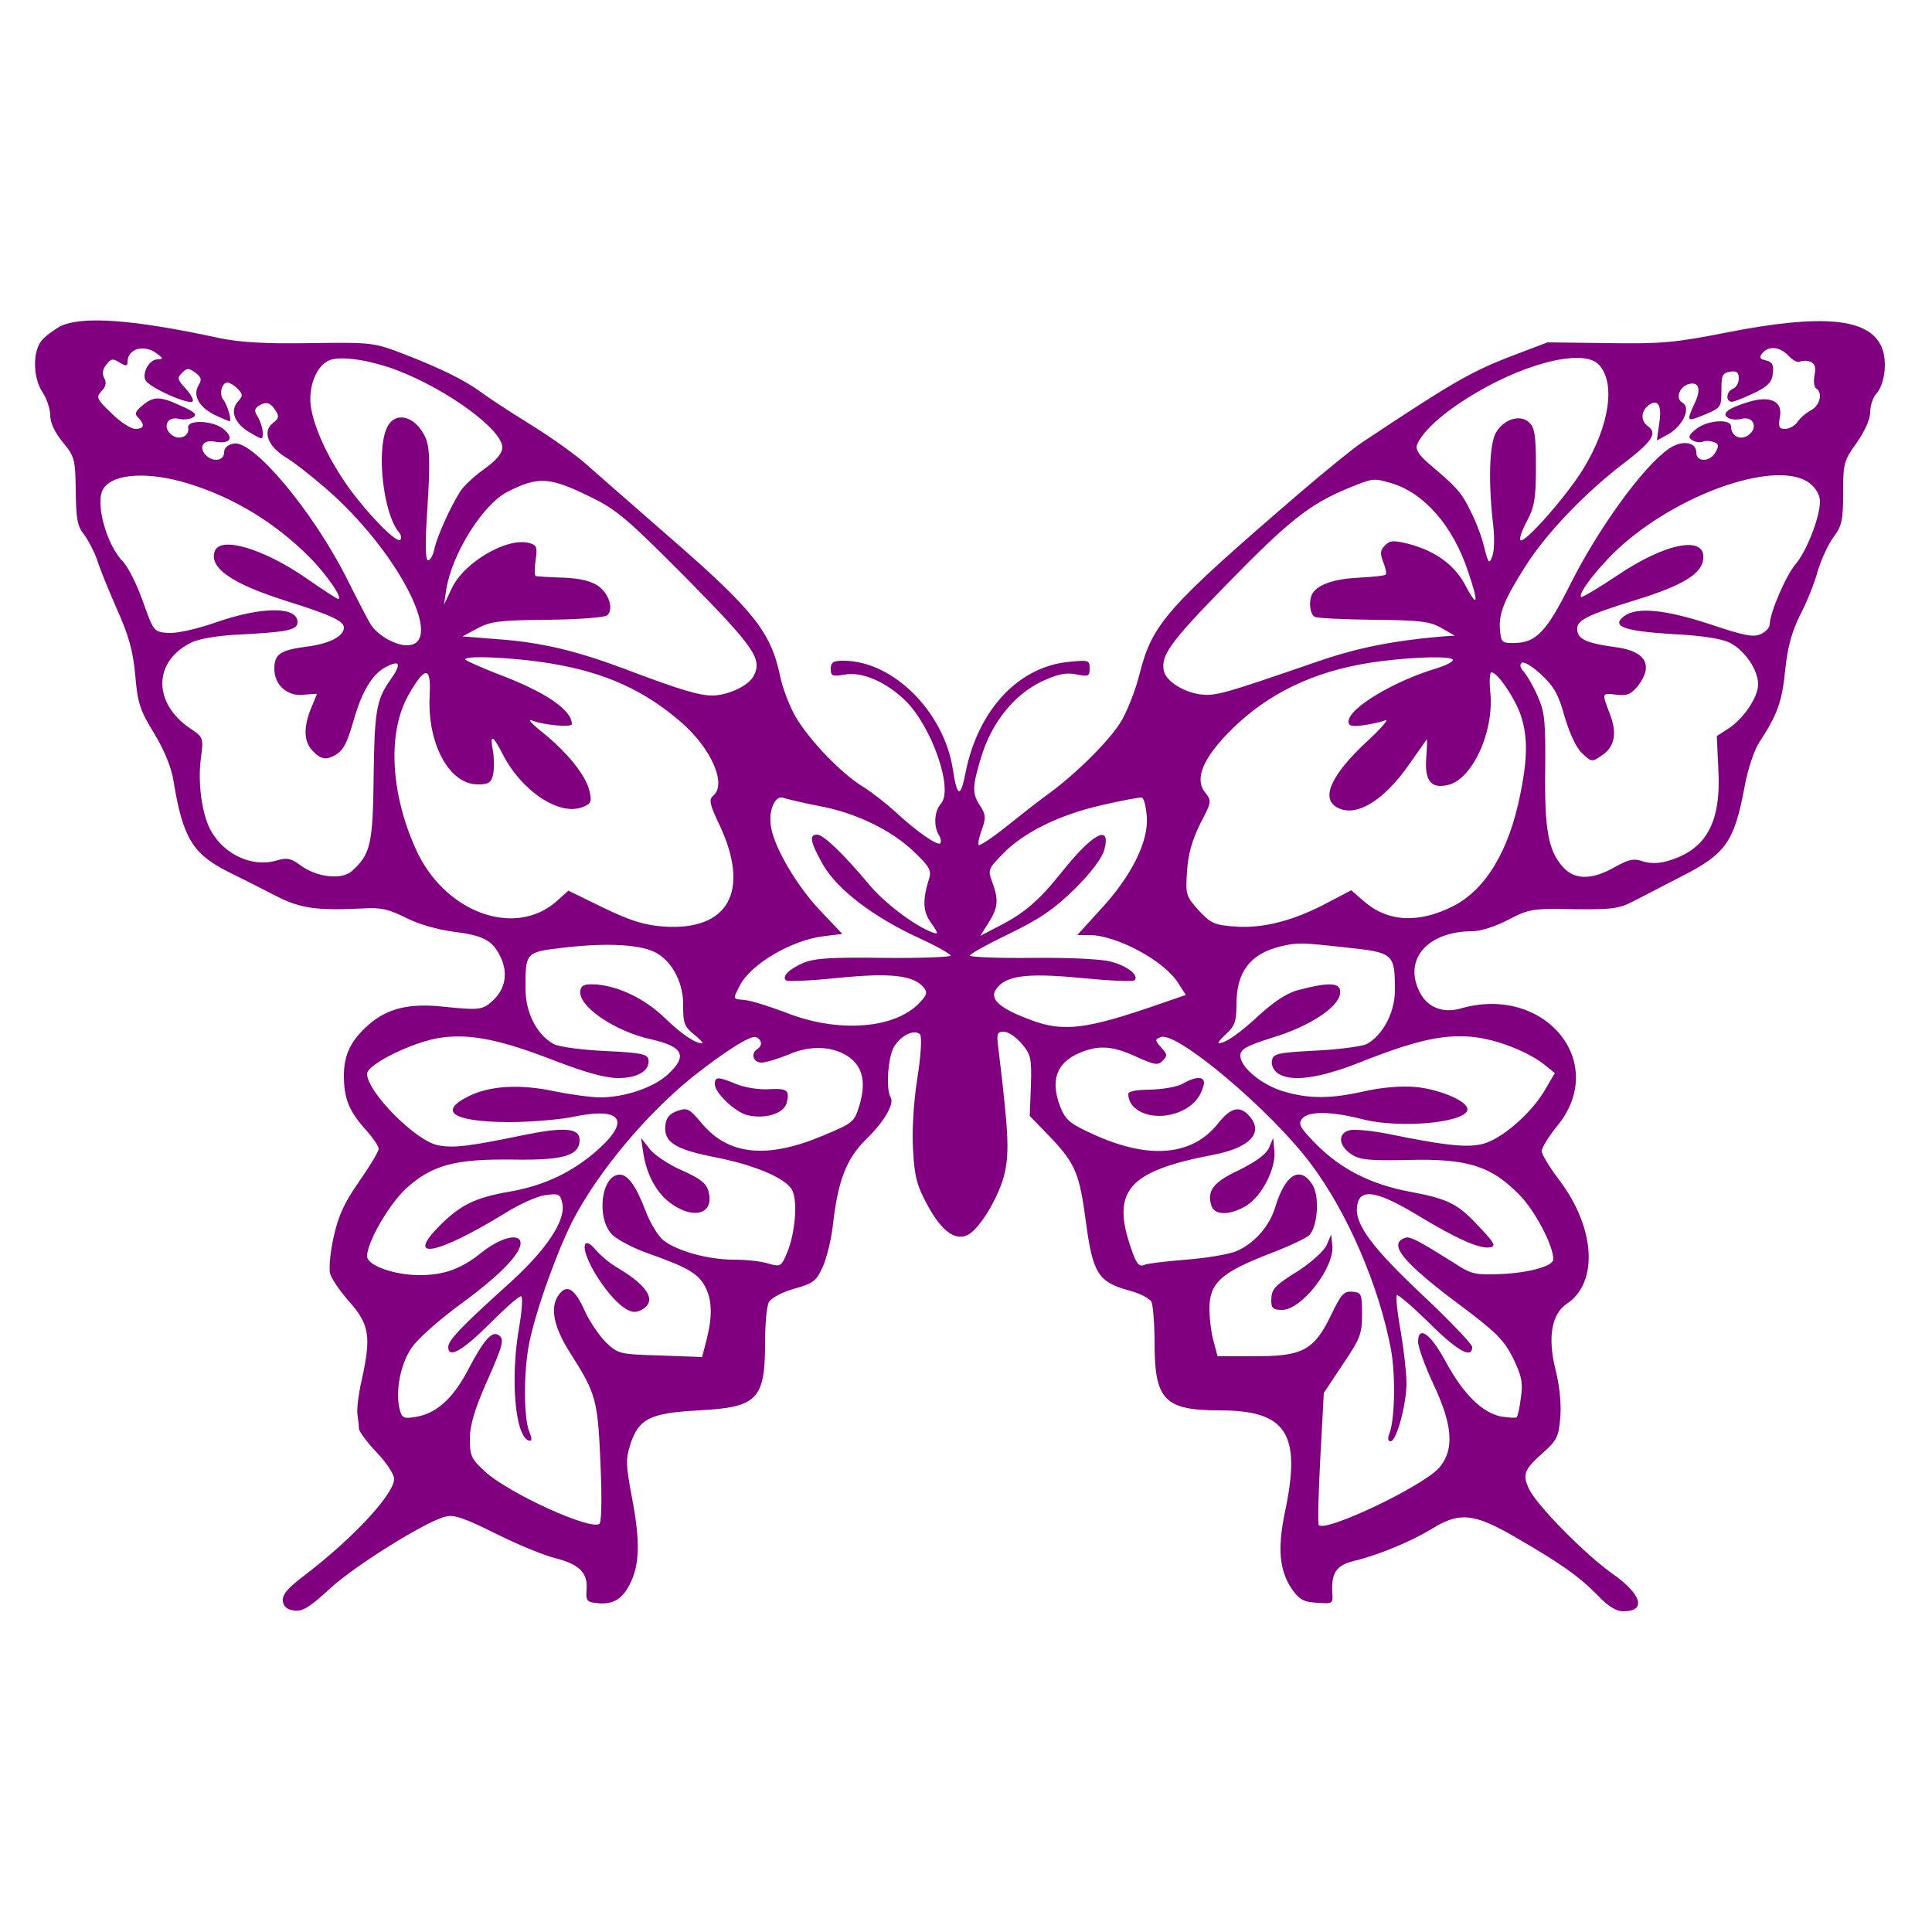 <?xml version="1.0" standalone="no"?>
<!DOCTYPE svg PUBLIC "-//W3C//DTD SVG 20010904//EN"
 "http://www.w3.org/TR/2001/REC-SVG-20010904/DTD/svg10.dtd">
<svg version="1.0" xmlns="http://www.w3.org/2000/svg"
 width="500pt" height="500pt" viewBox="0 0 500 500"
 preserveAspectRatio="xMidYMid meet">

<g transform="translate(0,500) scale(0.1,-0.1)"
fill="purple" stroke="none">
<path d="M155 4155 c-16 -9 -38 -25 -47 -36 -24 -29 -23 -96 2 -134 11 -16 20
-44 20 -60 0 -19 12 -45 33 -70 30 -37 32 -43 33 -126 1 -72 4 -91 22 -113 11
-15 26 -44 33 -64 6 -20 29 -77 51 -127 31 -69 42 -108 48 -172 6 -72 12 -91
49 -151 26 -43 45 -89 50 -123 24 -146 49 -188 139 -234 37 -18 94 -47 127
-64 62 -32 105 -38 225 -32 45 3 66 -2 110 -24 31 -16 82 -31 122 -36 79 -10
103 -22 124 -67 19 -40 12 -81 -20 -111 -27 -25 -35 -26 -131 -16 -87 9 -143
-5 -191 -47 -46 -41 -64 -77 -64 -132 0 -58 13 -91 55 -138 19 -21 35 -44 35
-51 0 -7 -23 -45 -50 -84 -38 -54 -54 -88 -66 -142 -9 -39 -13 -82 -10 -96 3
-13 26 -47 51 -75 51 -58 56 -89 31 -202 -8 -35 -13 -74 -11 -88 2 -14 4 -31
4 -38 1 -7 21 -35 46 -61 25 -26 45 -57 45 -68 0 -39 -102 -150 -228 -247 -48
-36 -62 -53 -60 -70 2 -14 11 -22 30 -24 21 -3 40 9 90 55 63 59 250 176 301
188 21 6 50 -4 130 -44 56 -28 126 -57 156 -64 61 -16 83 -38 79 -82 -2 -25 1
-31 21 -33 44 -7 70 7 91 48 26 51 27 113 5 227 -15 80 -16 96 -4 134 22 68
51 82 178 89 151 8 171 28 171 175 0 48 4 95 10 105 6 11 34 26 66 35 50 14
57 20 74 58 10 23 21 69 25 102 13 119 35 176 87 227 47 46 73 91 63 108 -13
21 -7 108 10 133 19 29 52 44 66 30 5 -5 3 -51 -7 -114 -10 -63 -14 -136 -11
-186 4 -70 10 -92 39 -145 37 -67 73 -92 106 -72 32 20 81 104 93 162 11 55 9
103 -18 325 -4 32 -2 37 15 37 11 0 32 -14 46 -31 24 -28 26 -37 24 -109 l-3
-78 57 -59 c61 -65 72 -92 88 -213 18 -136 32 -158 113 -180 26 -7 52 -20 57
-29 4 -9 8 -57 8 -107 0 -147 26 -174 168 -174 174 0 213 -60 169 -265 -19
-93 -14 -149 18 -197 19 -27 30 -34 65 -36 41 -3 42 -2 40 25 -3 52 10 72 55
83 66 16 147 50 202 83 72 45 110 41 218 -22 116 -67 164 -101 212 -150 27
-28 47 -41 66 -41 61 0 48 44 -29 98 -67 47 -193 174 -214 217 -19 38 -14 52
35 95 36 32 41 42 45 92 3 35 -2 84 -13 126 -20 82 -9 142 30 168 82 54 74
196 -19 319 -25 33 -46 67 -46 76 0 9 18 38 40 65 135 164 -32 367 -250 304
-45 -13 -86 3 -105 41 -45 85 19 159 136 159 21 0 61 13 93 30 54 28 62 29
169 27 100 -1 117 1 157 22 25 13 79 41 120 62 116 59 138 89 165 233 8 45 25
95 38 115 46 70 59 104 67 186 6 60 17 99 38 142 17 32 38 84 46 114 9 31 28
71 41 89 22 29 25 44 25 114 0 77 2 84 35 130 21 30 35 61 35 79 0 17 7 38 15
47 23 25 30 84 15 121 -32 76 -153 87 -399 39 -136 -27 -170 -30 -310 -28
l-156 2 -105 -40 c-96 -38 -145 -66 -375 -219 -24 -16 -95 -74 -157 -127 -350
-301 -386 -342 -419 -473 -11 -44 -34 -101 -50 -126 -32 -50 -118 -135 -189
-186 -25 -18 -73 -56 -108 -84 -35 -28 -66 -48 -69 -46 -3 3 1 21 8 40 11 30
10 39 -4 61 -22 33 -21 50 3 129 27 87 83 157 153 192 43 20 63 25 91 20 33
-7 36 -5 36 15 0 22 -3 22 -55 17 -130 -13 -234 -125 -266 -286 -13 -67 -22
-65 -33 8 -23 149 -155 281 -283 281 -27 0 -33 -4 -33 -21 0 -19 4 -20 35 -15
46 9 109 -19 160 -69 68 -69 123 -229 90 -265 -17 -19 -19 -57 -6 -80 6 -8 7
-18 5 -22 -6 -9 -61 29 -119 83 -22 20 -58 48 -80 62 -57 34 -141 122 -176
182 -16 28 -34 75 -40 105 -24 114 -68 170 -283 357 -93 81 -191 167 -216 189
-25 23 -90 70 -145 104 -55 34 -113 72 -130 85 -41 30 -100 60 -198 98 -81 31
-83 31 -244 29 -117 -2 -182 2 -235 13 -226 49 -357 58 -413 30z m251 -70 c17
-13 17 -14 2 -15 -21 0 -40 -33 -32 -53 7 -19 118 -68 123 -55 2 5 -7 20 -20
34 -20 22 -21 26 -8 39 13 13 17 13 34 1 16 -12 18 -18 9 -33 -16 -26 1 -57
42 -77 19 -9 36 -16 38 -16 7 0 -6 44 -17 57 -10 14 -3 43 12 43 5 0 17 -7 26
-16 14 -15 14 -18 1 -33 -22 -24 -9 -57 30 -80 34 -20 34 -20 34 -1 0 11 -6
29 -12 40 -11 17 -10 22 2 30 19 12 31 8 44 -14 9 -13 7 -20 -8 -31 -27 -21
-13 -59 31 -87 21 -12 68 -49 105 -81 186 -160 314 -407 211 -407 -31 0 -75
26 -93 53 -7 11 -35 65 -62 119 -88 175 -243 360 -293 350 -16 -3 -25 -11 -25
-23 0 -23 -32 -26 -50 -4 -16 20 -2 38 26 32 39 -7 51 9 23 32 -26 23 -96 26
-92 4 4 -21 -22 -34 -42 -19 -26 19 -13 50 18 42 12 -3 29 -1 37 4 11 7 4 14
-30 29 -56 26 -72 26 -101 2 -19 -16 -22 -22 -11 -32 18 -19 15 -29 -8 -29
-11 0 -39 18 -61 40 -39 37 -41 42 -26 58 11 11 13 22 7 33 -6 11 -5 23 5 35
12 16 17 17 34 6 17 -10 21 -10 21 1 0 35 43 47 76 22z m4223 -6 c11 -12 24
-18 29 -15 6 3 18 3 27 0 12 -5 15 -14 11 -35 -3 -16 -1 -31 4 -34 18 -11 10
-44 -12 -56 -13 -7 -29 -20 -36 -31 -7 -10 -22 -18 -32 -18 -16 0 -18 5 -14
29 9 42 -23 58 -80 41 -53 -16 -72 -30 -54 -41 7 -5 23 -6 35 -3 31 8 44 -23
18 -42 -20 -15 -45 -3 -45 22 0 21 -61 17 -90 -6 -20 -16 -22 -22 -11 -29 8
-5 20 -7 28 -4 7 3 20 2 28 -1 13 -4 14 -10 5 -26 -14 -26 -50 -27 -50 -1 0
28 -38 33 -72 9 -68 -48 -184 -209 -257 -356 -58 -115 -85 -144 -138 -146 -36
-1 -38 1 -41 33 -4 42 10 78 66 166 54 85 152 187 249 262 78 59 93 81 69 99
-20 14 -20 38 -1 54 25 20 37 2 29 -46 l-6 -44 31 17 c37 22 58 68 35 81 -18
10 -9 38 13 47 29 10 37 -11 19 -48 -22 -48 -21 -49 21 -32 48 20 48 20 48 68
0 36 3 42 23 45 17 3 22 -2 22 -18 0 -11 -7 -23 -15 -26 -18 -7 -20 -34 -2
-34 6 1 32 11 57 23 35 17 46 28 48 50 3 22 -1 30 -17 34 -17 4 -19 8 -10 19
17 20 45 17 68 -7z m-3602 -37 c131 -50 273 -154 273 -200 0 -15 -16 -34 -47
-56 -27 -19 -54 -45 -62 -58 -27 -43 -58 -113 -66 -145 -3 -18 -11 -33 -17
-33 -7 0 -8 38 -3 118 9 139 8 178 -7 206 -28 53 -79 62 -98 16 -26 -63 -7
-220 32 -267 6 -7 8 -16 4 -20 -9 -10 -81 63 -132 133 -55 77 -92 157 -100
215 -6 55 19 111 56 119 34 8 104 -4 167 -28z m3110 15 c45 -46 29 -157 -38
-268 -42 -70 -154 -197 -164 -187 -4 3 4 26 17 50 19 36 23 58 23 140 0 78 -3
101 -17 114 -22 22 -63 11 -85 -23 -19 -28 -22 -131 -8 -248 3 -28 2 -62 -3
-75 -8 -21 -10 -19 -21 24 -6 27 -23 70 -36 95 -23 47 -35 60 -107 121 -25 21
-35 37 -31 48 11 30 56 74 123 117 142 92 305 135 347 92z m-3651 -308 c118
-36 225 -101 314 -190 45 -45 89 -109 75 -109 -3 0 -40 24 -83 54 -110 76
-221 109 -236 70 -16 -43 43 -84 181 -128 118 -37 153 -53 153 -70 0 -23 -39
-43 -100 -50 -65 -9 -80 -19 -80 -57 0 -42 34 -72 76 -67 19 2 34 3 34 2 0 -1
-7 -18 -15 -37 -21 -52 -19 -90 8 -114 15 -15 28 -19 42 -13 31 12 41 29 60
95 22 77 49 122 86 140 35 18 38 6 9 -35 -36 -50 -41 -83 -43 -250 -2 -174 -8
-201 -56 -244 -26 -24 -91 -17 -134 15 -24 18 -35 20 -61 12 -61 -18 -133 13
-169 75 -24 41 -36 125 -27 190 7 53 6 54 -28 77 -96 65 -96 172 1 221 18 10
65 18 111 21 140 7 166 12 166 33 0 41 -92 41 -212 -1 -52 -18 -103 -29 -125
-27 -35 3 -36 5 -63 81 -15 43 -39 91 -53 105 -43 45 -72 155 -49 188 26 39
116 44 218 13z m4198 0 c16 -13 26 -30 26 -47 0 -40 -34 -128 -63 -162 -25
-29 -67 -127 -67 -156 0 -8 -10 -19 -23 -25 -19 -9 -44 -4 -130 25 -115 38
-190 46 -223 22 -36 -27 -2 -39 124 -47 80 -4 128 -12 150 -23 38 -20 72 -70
72 -107 0 -33 -37 -88 -76 -114 l-31 -20 4 -85 c8 -140 -32 -211 -134 -239
-21 -6 -44 -6 -62 0 -23 8 -36 5 -72 -15 -57 -33 -103 -34 -133 -1 -39 42 -49
97 -47 253 1 125 -1 148 -19 189 -11 26 -28 55 -36 64 -10 11 -12 19 -5 24 6
3 29 -11 51 -32 32 -30 44 -52 59 -107 12 -41 29 -79 44 -94 25 -24 27 -25 51
-8 35 22 42 58 22 109 -21 55 -21 54 18 49 27 -3 37 1 55 23 41 53 20 90 -57
100 -74 10 -97 20 -100 43 -4 26 21 39 154 80 119 37 168 67 172 105 7 63 -99
42 -225 -44 -48 -32 -89 -56 -91 -54 -10 9 53 88 108 136 159 139 405 220 484
158z m-3154 -36 c66 -32 96 -58 247 -210 176 -179 197 -209 173 -253 -13 -25
-67 -50 -107 -50 -34 0 -87 16 -224 68 -128 48 -219 70 -334 78 l-88 7 39 21
c34 18 57 21 182 22 82 1 148 6 154 12 16 16 5 54 -23 75 -19 13 -46 20 -90
22 -35 1 -67 3 -72 4 -4 0 -4 19 -1 40 5 34 3 40 -14 45 -56 18 -171 -48 -203
-117 l-20 -42 6 40 c15 92 94 219 158 252 80 41 110 39 217 -14z m2069 37 c85
-24 161 -110 200 -228 28 -82 26 -98 -5 -40 -28 55 -77 91 -147 110 -40 10
-49 10 -62 -3 -13 -12 -14 -21 -5 -44 6 -15 9 -30 6 -32 -2 -3 -33 -6 -69 -8
-63 -3 -104 -17 -119 -39 -12 -17 -9 -54 4 -62 6 -4 74 -7 152 -8 121 -1 146
-4 176 -21 l35 -20 -30 -2 c-131 -11 -224 -30 -325 -65 -244 -84 -264 -90
-304 -85 -44 6 -89 35 -94 61 -8 40 16 74 164 225 160 164 213 206 312 247 66
27 66 27 111 14z m-2174 -467 c141 -23 244 -70 340 -154 77 -68 116 -159 81
-188 -12 -10 -10 -22 17 -78 79 -170 22 -272 -145 -261 -52 4 -86 15 -157 49
l-90 44 -30 -27 c-109 -97 -293 -29 -366 137 -65 145 -72 301 -18 396 43 76
59 76 55 0 -7 -124 50 -231 124 -231 28 0 35 4 40 25 3 14 3 41 0 60 -9 46 -1
44 24 -5 49 -97 147 -162 207 -139 22 8 25 14 19 40 -8 40 -56 100 -120 152
-28 22 -42 37 -31 33 32 -13 105 -19 105 -10 0 37 -70 84 -190 129 -41 16 -79
33 -85 37 -14 13 125 7 220 -9z m2335 9 c0 -5 -18 -14 -40 -21 -112 -33 -230
-104 -230 -138 0 -12 8 -14 38 -10 20 3 46 8 57 13 11 4 -8 -18 -42 -50 -97
-89 -127 -152 -82 -176 48 -26 120 17 186 112 23 33 44 62 45 64 2 1 1 -21 -1
-49 -4 -57 12 -78 54 -69 64 12 122 137 112 239 -3 29 -2 53 3 53 15 0 59 -64
75 -109 19 -55 19 -112 -1 -209 -29 -144 -89 -244 -173 -287 -91 -46 -171 -41
-233 14 l-31 27 -61 -32 c-88 -47 -167 -67 -239 -62 -54 4 -63 8 -95 42 -33
37 -34 41 -30 101 3 45 13 80 34 123 30 57 30 59 13 81 -31 38 -1 99 85 179
97 89 218 142 371 161 95 12 185 13 185 3z m-1640 -378 c94 -17 189 -63 247
-120 37 -35 44 -47 38 -66 -18 -58 -17 -87 5 -117 19 -27 19 -30 3 -24 -46 17
-124 76 -164 124 -64 77 -118 129 -134 129 -22 0 -18 -19 15 -78 38 -65 130
-135 247 -189 46 -21 83 -42 83 -46 0 -4 -78 -7 -172 -6 -138 2 -180 -1 -209
-13 -37 -16 -56 -35 -45 -45 3 -4 63 -1 134 6 135 14 196 7 222 -24 11 -13 9
-20 -10 -40 -64 -68 -211 -79 -345 -26 -45 17 -93 32 -108 33 -32 3 -31 1 -12
38 28 55 134 117 216 127 l49 6 -58 61 c-59 63 -115 157 -126 212 -9 43 9 88
32 79 9 -3 51 -13 92 -21z m848 -29 c4 -64 -40 -153 -121 -240 l-59 -65 31 0
c70 0 194 -66 230 -124 l20 -31 -67 -23 c-190 -66 -250 -74 -336 -41 -76 28
-104 52 -90 76 23 38 78 46 221 32 73 -7 136 -10 139 -6 13 12 -18 37 -60 48
-23 7 -110 11 -203 10 -90 -1 -163 2 -163 6 1 5 47 30 103 57 80 39 116 64
169 116 42 42 70 79 76 101 18 68 -30 43 -111 -59 -59 -74 -98 -107 -166 -141
l-44 -23 22 35 c24 39 26 57 9 104 -12 32 -10 35 26 72 55 57 147 102 256 127
52 12 100 21 105 20 6 -2 11 -24 13 -51z m-1268 -352 c42 -24 70 -81 68 -138
0 -42 3 -52 28 -72 16 -13 25 -23 21 -23 -18 0 -54 24 -97 66 -51 49 -117 81
-175 86 -32 2 -40 -1 -43 -15 -8 -40 88 -106 184 -127 83 -19 94 -43 42 -91
-37 -34 -112 -59 -174 -59 -23 0 -77 7 -120 16 -90 19 -167 14 -221 -13 -81
-40 -40 -66 102 -67 55 0 129 6 165 13 126 27 154 -6 69 -83 -66 -59 -139 -94
-230 -110 -88 -15 -127 -34 -180 -87 -93 -93 -9 -77 166 30 38 24 86 46 107
48 33 5 38 3 43 -20 11 -44 -40 -121 -140 -211 -121 -109 -155 -145 -155 -162
0 -31 37 -10 108 61 41 41 77 73 81 70 4 -2 2 -37 -5 -77 -24 -134 -11 -284
24 -296 9 -3 10 3 1 25 -14 38 -14 156 1 229 18 88 77 250 117 324 67 125 188
268 303 361 84 67 152 110 166 105 16 -6 18 -22 4 -31 -18 -11 -11 -35 11 -35
11 0 43 10 70 21 57 25 117 22 158 -8 34 -26 42 -64 26 -121 -14 -46 -16 -48
-95 -81 -145 -61 -245 -51 -314 32 -32 38 -37 41 -63 32 -20 -7 -29 -18 -31
-37 -5 -43 24 -62 124 -82 105 -20 188 -55 204 -86 15 -28 8 -112 -13 -162
-15 -36 -17 -37 -49 -28 -18 6 -58 10 -89 10 -66 0 -146 22 -182 50 -14 11
-35 46 -47 78 -23 61 -45 92 -66 92 -47 0 -62 -109 -21 -154 12 -13 55 -36 95
-50 102 -36 129 -52 147 -86 18 -35 19 -75 4 -136 l-12 -46 -108 4 c-104 3
-109 4 -140 33 -17 17 -42 53 -55 81 -27 61 -48 73 -70 40 -21 -33 -10 -82 32
-148 67 -105 71 -121 78 -285 4 -87 3 -154 -3 -157 -25 -16 -231 78 -294 134
-37 34 -41 41 -41 86 0 36 12 75 42 144 45 101 48 115 32 125 -17 11 -38 -13
-77 -87 -40 -77 -83 -116 -137 -125 -32 -5 -36 -3 -42 21 -11 45 2 114 30 156
15 24 73 75 136 121 105 77 159 137 145 160 -11 16 -55 2 -98 -32 -53 -43 -98
-59 -161 -59 -66 0 -136 25 -136 49 0 37 59 138 103 177 67 60 127 75 275 73
130 -2 172 10 172 51 0 31 -40 34 -147 12 -135 -28 -179 -34 -219 -26 -57 10
-184 138 -184 185 0 25 125 86 195 94 75 10 155 -7 293 -61 79 -30 129 -44
162 -44 52 0 83 20 78 49 -3 13 -22 17 -113 21 -61 3 -120 11 -132 18 -44 24
-73 82 -73 142 0 97 -1 96 103 108 114 13 200 7 237 -15z m1783 15 c124 -13
127 -16 127 -111 0 -57 -31 -116 -73 -139 -12 -6 -71 -14 -132 -17 -98 -5
-110 -8 -113 -25 -3 -11 4 -26 14 -33 33 -24 105 -15 212 27 143 57 215 73
288 67 63 -5 149 -38 193 -74 l25 -20 -27 -46 c-35 -59 -110 -124 -158 -137
-40 -11 -98 -5 -249 26 -41 8 -85 12 -97 9 -32 -8 -29 -40 4 -62 22 -15 46
-17 148 -15 151 4 213 -15 285 -88 41 -40 90 -133 90 -169 0 -17 -58 -34 -130
-38 -65 -3 -80 -1 -112 19 -111 70 -130 80 -143 74 -43 -16 -3 -64 140 -171
98 -73 117 -93 141 -140 22 -46 26 -64 20 -102 -3 -26 -8 -48 -11 -51 -2 -2
-20 -1 -40 2 -49 10 -97 57 -143 141 -39 73 -72 97 -72 52 0 -13 18 -63 40
-110 50 -106 54 -169 15 -215 -40 -47 -293 -168 -312 -149 -3 3 -1 81 4 174
l9 168 49 74 c45 66 50 79 50 130 0 53 -2 56 -25 58 -22 2 -29 -6 -55 -60 -44
-91 -73 -107 -196 -107 l-98 0 -10 38 c-6 20 -11 59 -11 85 0 66 29 93 152
141 53 20 102 43 108 51 21 26 25 102 6 130 -32 49 -70 26 -96 -60 -15 -49
-54 -93 -100 -113 -19 -8 -78 -18 -130 -22 -52 -4 -102 -10 -110 -14 -12 -5
-20 5 -32 41 -53 151 -9 202 210 244 97 18 134 58 95 101 -25 28 -48 22 -82
-21 -65 -81 -174 -92 -314 -30 -67 30 -78 39 -92 72 -28 70 -12 117 51 143 48
20 85 17 145 -11 47 -21 56 -23 68 -10 13 13 12 17 -4 34 -16 19 -17 21 -1 27
41 16 284 -189 387 -326 96 -127 178 -318 209 -483 12 -67 10 -184 -5 -219 -4
-11 -3 -18 4 -18 15 0 41 95 41 151 0 25 -7 86 -15 134 -9 48 -13 90 -10 93 3
3 40 -29 83 -71 73 -73 112 -95 112 -63 0 7 -56 66 -125 131 -133 125 -179
186 -173 232 5 49 49 43 155 -21 104 -63 163 -89 190 -84 15 3 10 12 -27 51
-56 61 -80 74 -182 93 -101 19 -179 59 -243 124 -41 42 -46 51 -35 65 16 20
75 19 154 -1 102 -27 286 -8 273 29 -7 21 -77 49 -135 54 -36 3 -85 -1 -130
-11 -88 -20 -144 -20 -209 -1 -58 17 -113 63 -113 93 0 17 15 25 84 47 93 28
169 77 174 113 4 29 -23 32 -107 10 -29 -7 -62 -29 -100 -63 -52 -49 -90 -75
-107 -75 -4 0 5 11 20 25 22 20 26 33 26 77 0 83 36 130 115 149 44 10 50 10
168 -3z"/>
<path d="M1850 2194 c0 -22 52 -72 84 -80 46 -11 95 4 102 32 8 33 2 38 -50
35 -25 -1 -61 5 -82 14 -46 19 -54 19 -54 -1z"/>
<path d="M1665 2015 c9 -58 37 -107 75 -132 58 -40 108 -23 94 32 -5 22 -20
34 -69 56 -35 15 -73 41 -84 56 l-22 28 6 -40z"/>
<path d="M1515 1781 c-14 -24 53 -134 101 -166 18 -12 29 -13 44 -5 41 22 19
61 -62 109 -21 12 -46 34 -57 47 -11 14 -22 20 -26 15z"/>
<path d="M3060 2195 c-14 -8 -51 -14 -82 -15 -34 0 -58 -4 -58 -11 0 -45 62
-70 123 -50 38 13 61 35 71 69 9 26 -14 30 -54 7z"/>
<path d="M3284 2029 c-8 -17 -35 -36 -77 -57 -67 -31 -84 -54 -72 -92 8 -26
48 -26 91 0 40 25 77 97 72 142 l-3 33 -11 -26z"/>
<path d="M3433 1777 c-7 -15 -39 -43 -70 -64 -66 -41 -73 -49 -73 -80 0 -19 6
-23 28 -23 51 0 137 111 130 168 l-3 27 -12 -28z"/>
</g>
</svg>
